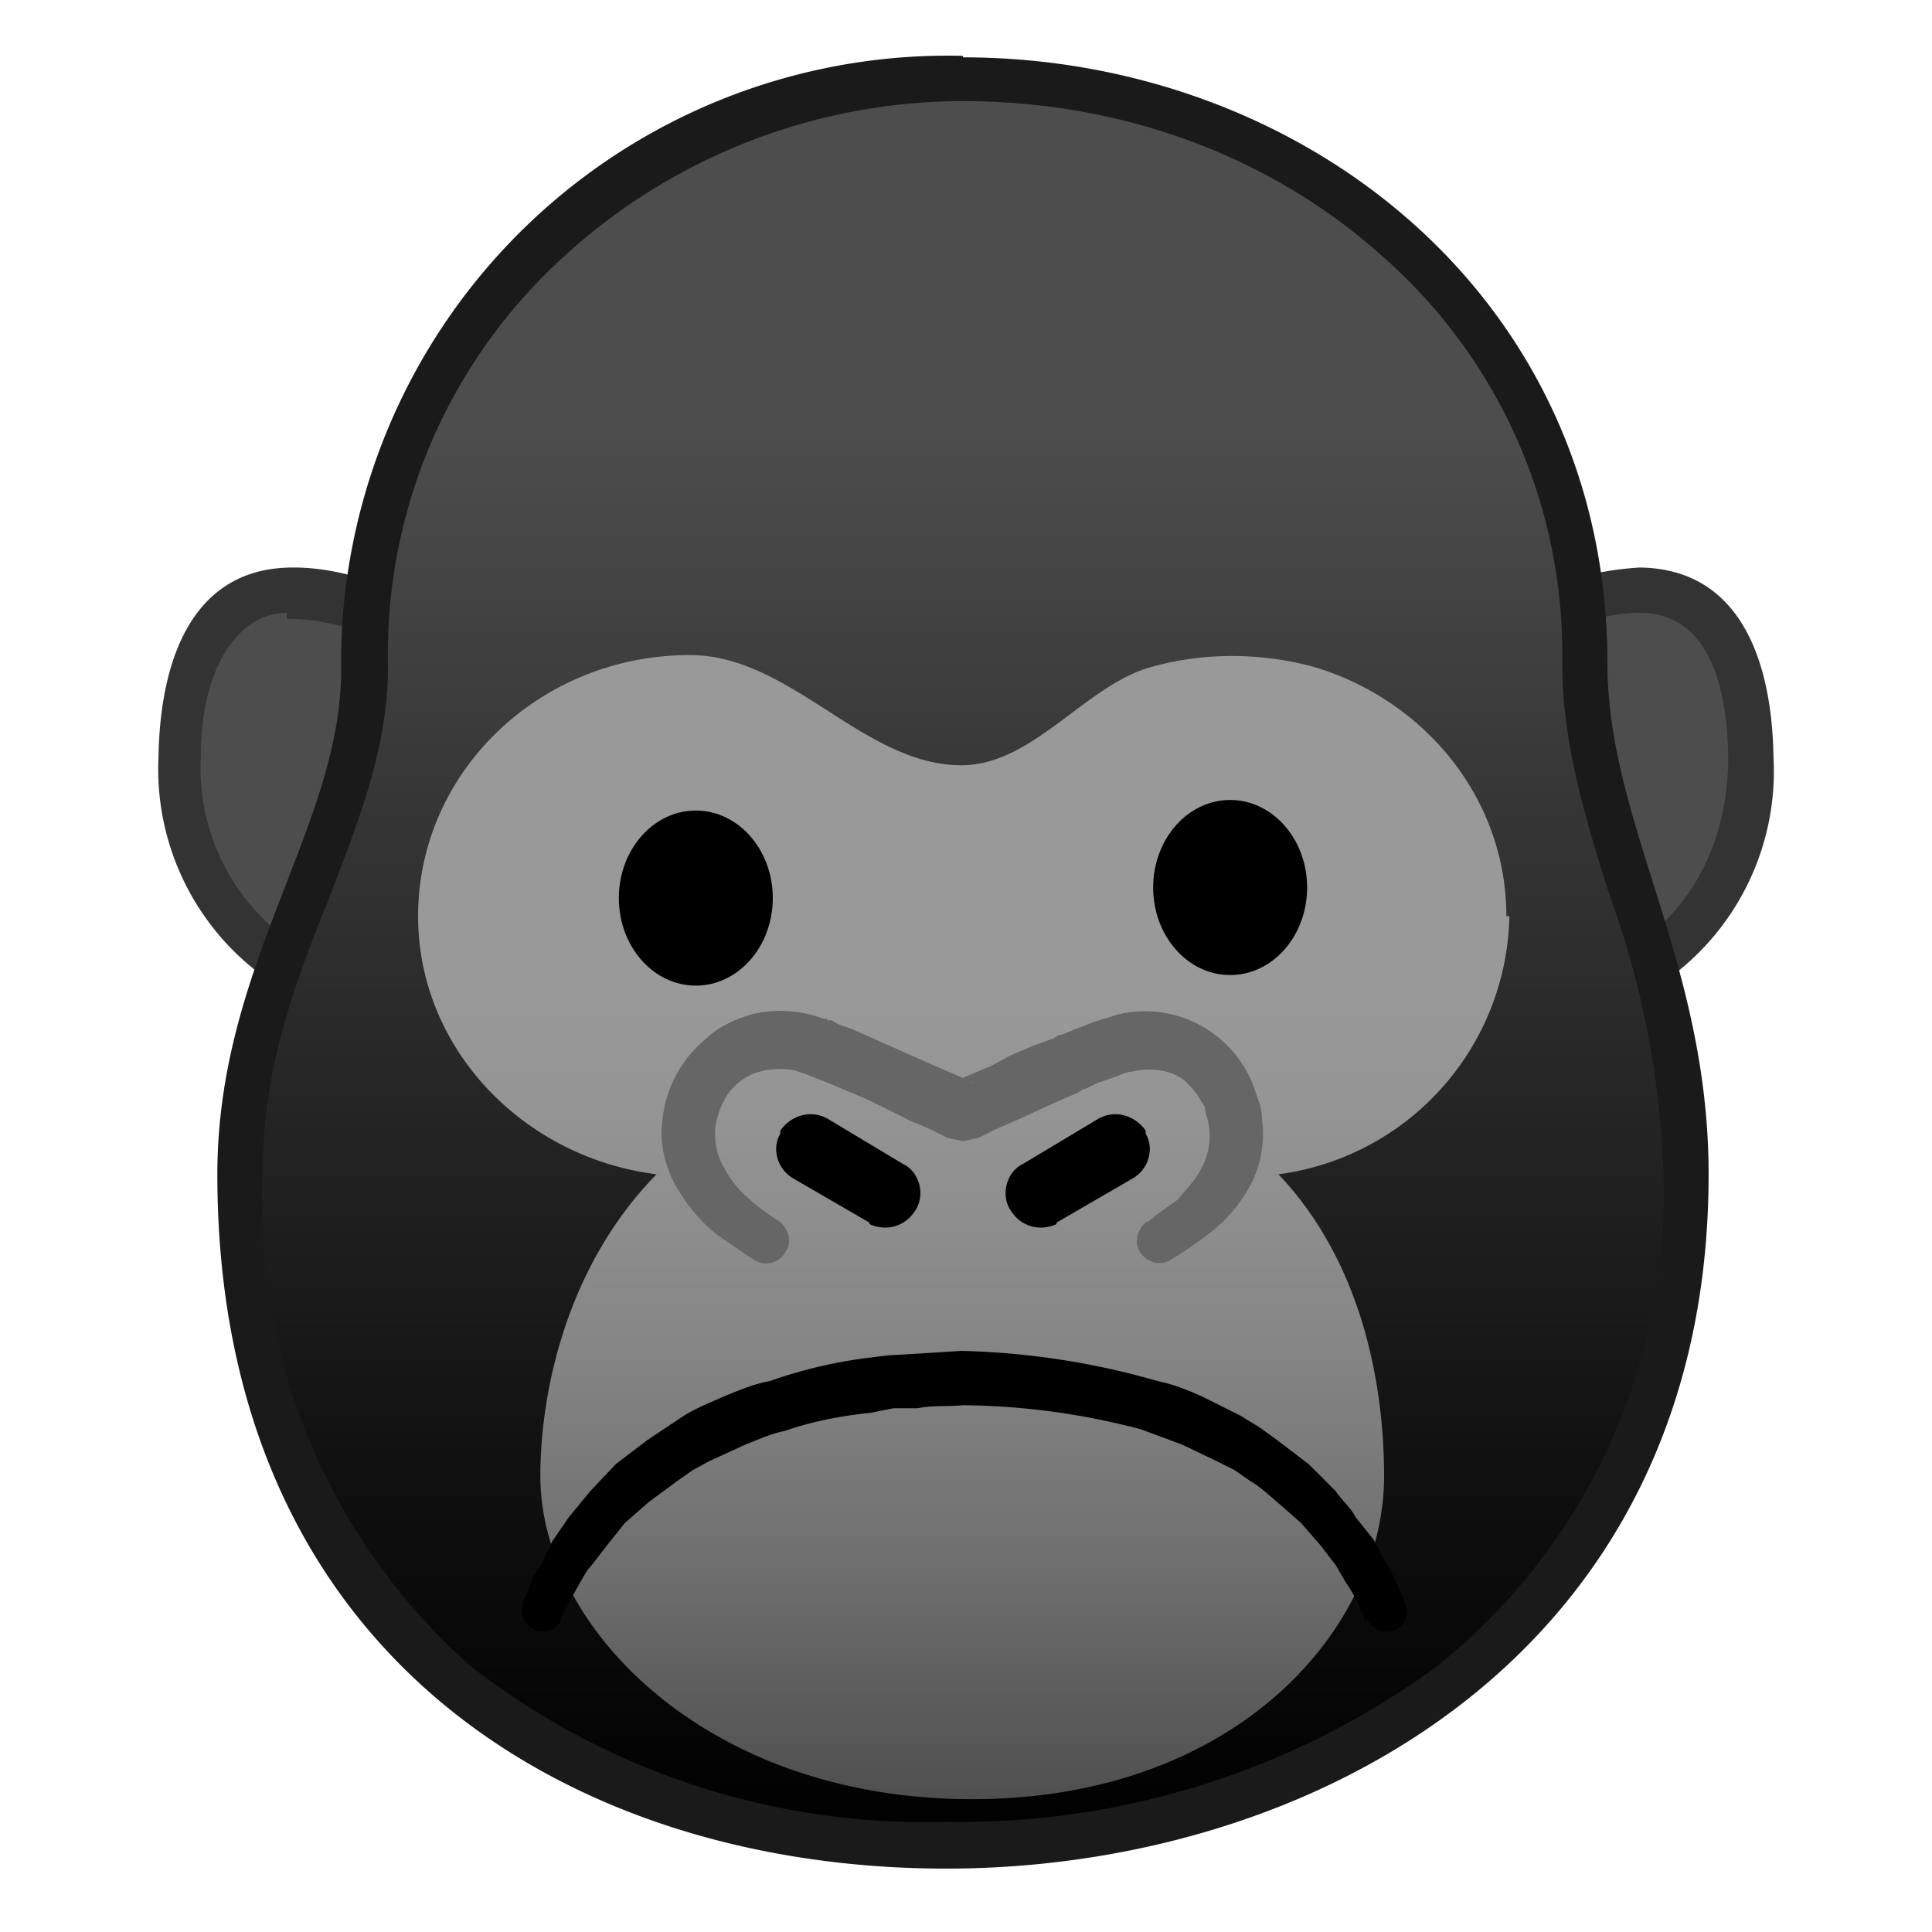 <svg viewBox="0 0 128 128" xmlns="http://www.w3.org/2000/svg"><path d="M25.9 66.4A15.5 15.5 0 0 1 12 50.2c0-5 1.4-11 7.4-11 2.4 0 5.3.8 8.7 2.6l.7.1c3.5.1 4.7 5.2 4.6 9.5 0 7.1-3.2 15-7.5 15z" fill="#4D4D4D"/><path d="M19 38v3h.2c2.1 0 5 .7 8.1 2.3.4.2 1 .2 1.4.2 2.2 0 3.2 4.1 3.2 8 0 6.8-3 13.4-6 13.4a14.1 14.1 0 0 1-12.6-14.7c0-6.3 2.7-9.6 5.7-9.6V38m.4-.4c-6.6 0-8.8 6-8.9 12.6A17 17 0 0 0 26 67.9c9.7 0 13-27.2 3-27.5-3.9-2-7-2.8-9.5-2.8z" fill="#333"/><path d="M102.1 66.4c-4.3 0-7.4-7.9-7.5-15 0-4.3 1.1-9.4 4.6-9.5l.7-.1a20 20 0 0 1 8.7-2.7c6 0 7.3 6 7.4 11.1a15.5 15.5 0 0 1-14 16.2z" fill="#4D4D4D"/><path d="M108.6 40.6c3.8 0 5.8 3.3 5.9 9.6 0 6-3 13-12 14.7h-.4c-3 0-6-6.7-6-13.5 0-3.8 1-8 3.2-8a3 3 0 0 0 1.3-.3c3.1-1.6 5.8-2.5 8-2.5m0-3a22 22 0 0 0-9.4 2.8c-10 .2-6.8 27.5 3 27.5h.9a17 17 0 0 0 14.4-17.7c-.1-6.6-2.3-12.6-9-12.6z" fill="#333"/><linearGradient id="a" x1="63.8" x2="63.8" y1="122.2" y2="5.2" gradientUnits="userSpaceOnUse"><stop offset="0"/><stop stop-color="#0F0F0F" offset=".2"/><stop stop-color="#373737" offset=".6"/><stop stop-color="#4D4D4D" offset=".8"/></linearGradient><path d="M62.7 122.2c-21.6 0-46.8-11.6-46.8-44.5 0-7.2 2.3-13 4.5-18.7a42 42 0 0 0 3.8-15.1 37 37 0 0 1 10.7-26.7c7.4-7.6 18-12 28.9-12 10.8 0 21 3.8 28.7 10.6A37 37 0 0 1 105 43.9c0 5.1 1.5 9.8 3 14.8 1.8 5.7 3.7 11.7 3.7 19 0 30.6-25.4 44.5-49 44.5z" fill="url(#a)"/><path d="M63.8 6.7c10.5 0 20.3 3.6 27.7 10.2a35 35 0 0 1 12 27c0 5.3 1.5 10.2 3.1 15.3a59.3 59.3 0 0 1 3.6 18.5 40 40 0 0 1-15 32.7 53.5 53.5 0 0 1-32.5 10.3 49 49 0 0 1-31.5-10.3 41 41 0 0 1-13.8-32.7c0-7 2.2-12.7 4.4-18.2 2-5.2 4-10.2 3.9-15.7A35.5 35.5 0 0 1 36 18.3 39.2 39.2 0 0 1 63.8 6.7m0-3A40.2 40.2 0 0 0 22.6 44c.2 10.5-8.2 19.7-8.2 33.8 0 32 23.5 46 48.3 46 24 0 50.5-14 50.5-46 0-14.1-6.7-23.3-6.7-33.8 0-24.5-20.4-40.2-42.7-40.2z" fill="#1A1A1A"/><linearGradient id="b" x1="63.8" x2="63.8" y1="43.4" y2="119.2" gradientUnits="userSpaceOnUse"><stop stop-color="#999" offset=".3"/><stop stop-color="#949494" offset=".4"/><stop stop-color="#868686" offset=".6"/><stop stop-color="#6E6E6E" offset=".8"/><stop stop-color="#4F4F4F" offset="1"/></linearGradient><path d="M99.8 60.7c0-7.8-5.4-14.3-12.7-16.5-3.6-1-7.6-1-11.2.1-4.2 1.4-7.6 6.4-12.2 6.4-6.5 0-11.3-7.3-18-7.3-9.9 0-18 7.7-18 17.3 0 8.8 7 16 15.8 17.1-5.9 6-7.7 14.3-7.7 20 0 10 11 21.4 28.6 21.4s27.3-11.4 27.3-21.4c0-5.7-1.3-14-7-20A17.6 17.6 0 0 0 100 60.7z" fill="url(#b)"/><path d="M90.5 107.4l-.3-.6c-.2-.5-.5-1.2-1-1.9l-.7-1.2-1-1.3-1.3-1.5-1.6-1.4c-.6-.5-1.1-1-1.8-1.4l-1-.7-1.2-.6-2.3-1.1-2.7-1a47.4 47.4 0 0 0-11.8-1.6c-1 .1-2.1 0-3 .2h-1.6l-1.5.3c-2 .2-4 .6-5.7 1.2-1 .2-1.8.6-2.6.9L47 96.8l-1.1.6-1 .7-1.9 1.4-1.6 1.4-1.2 1.5-1 1.3c-.4.4-.6.9-.8 1.2l-1 1.8-.3.7v.1a1.4 1.4 0 0 1-2.5-1.1s0-.3.3-.8c.2-.5.4-1.2 1-2l.7-1.5 1.1-1.6 1.4-1.7 1.7-1.8 2.1-1.6 1.2-.8 1.2-.8c.8-.5 1.8-.9 2.7-1.3 1-.4 1.9-.8 3-1 2-.7 4-1.2 6.2-1.5l1.6-.2 1.7-.1 3.2-.2a51.2 51.2 0 0 1 13 2c1 .2 2 .6 2.9 1l2.6 1.3 1.3.8 1.1.8 2.1 1.6 1.8 1.8c.4.6 1 1.1 1.3 1.7L91 102l.8 1.5c.6.9.7 1.5 1 2l.3.7c.3.7 0 1.5-.7 1.8-.7.3-1.4 0-1.8-.7z"/><ellipse cx="46.1" cy="59.5" rx="5.1" ry="5.8"/><ellipse cx="81.5" cy="58.8" rx="5.1" ry="5.8"/><path d="M76 81l.6-.5 1.4-1c.5-.6 1.2-1.3 1.6-2.1a4.5 4.5 0 0 0 .3-3.6l-.1-.5-.2-.3c-.3-.6-.7-1-1.1-1.4-.9-.7-2.2-.9-3.5-.6-.4 0-.7.2-1 .3l-1.4.5-.6.3-.3.1-.3.2-1.4.6-1.3.6-1.3.6-1.4.6-.6.3-.4.2-.2.1-1 .2-1-.2-.2-.1-.4-.2-.6-.3-1.4-.6-2.6-1.3c-1.7-.7-3.7-1.6-5-2-1.3-.2-2.6 0-3.5.7-1 .7-1.5 1.9-1.7 3-.1 1 .1 2 .6 2.8.4.8 1 1.5 1.6 2a13.7 13.7 0 0 0 2 1.5c.7.5.9 1.5.4 2.1-.4.7-1.3.9-2 .5l-.6-.4-1.9-1.3a11 11 0 0 1-2.4-2.7c-.8-1.2-1.5-3-1.2-5a8 8 0 0 1 2.9-5.3c.8-.8 2-1.3 3-1.6a8.2 8.2 0 0 1 4.5.2l.3.1h.2v.1h.3c.4.3.9.4 1.4.6l2.7 1.2 2.7 1.2 1.4.6.7.3.3.2h.2l-.7-.1-.7.1h.1l.4-.2.7-.3 1.4-.6 1.3-.7 1.4-.6 1.4-.5.3-.2.4-.1.7-.3 1.3-.5 1.6-.5a7.7 7.7 0 0 1 9 4.9l.2.6c.2.5.3.9.3 1.4.3 2-.3 3.8-1.1 5a9.5 9.5 0 0 1-2.5 2.7 24.7 24.7 0 0 1-2.5 1.7c-.7.4-1.6.1-2-.6-.4-.7-.1-1.5.5-2z" fill="#666"/><path d="M57.6 81l-5-2.9c-1.1-.6-1.5-2-.9-3v-.2c.7-1 2-1.4 3.1-.8l5 3c1.1.5 1.5 2 .9 3-.7 1.2-2 1.5-3.1 1zM70 81l5-2.9c1.1-.6 1.5-2 .9-3v-.2c-.7-1-2-1.4-3.1-.8l-5 3c-1.1.5-1.5 2-.9 3 .7 1.2 2 1.5 3.1 1z"/></svg>